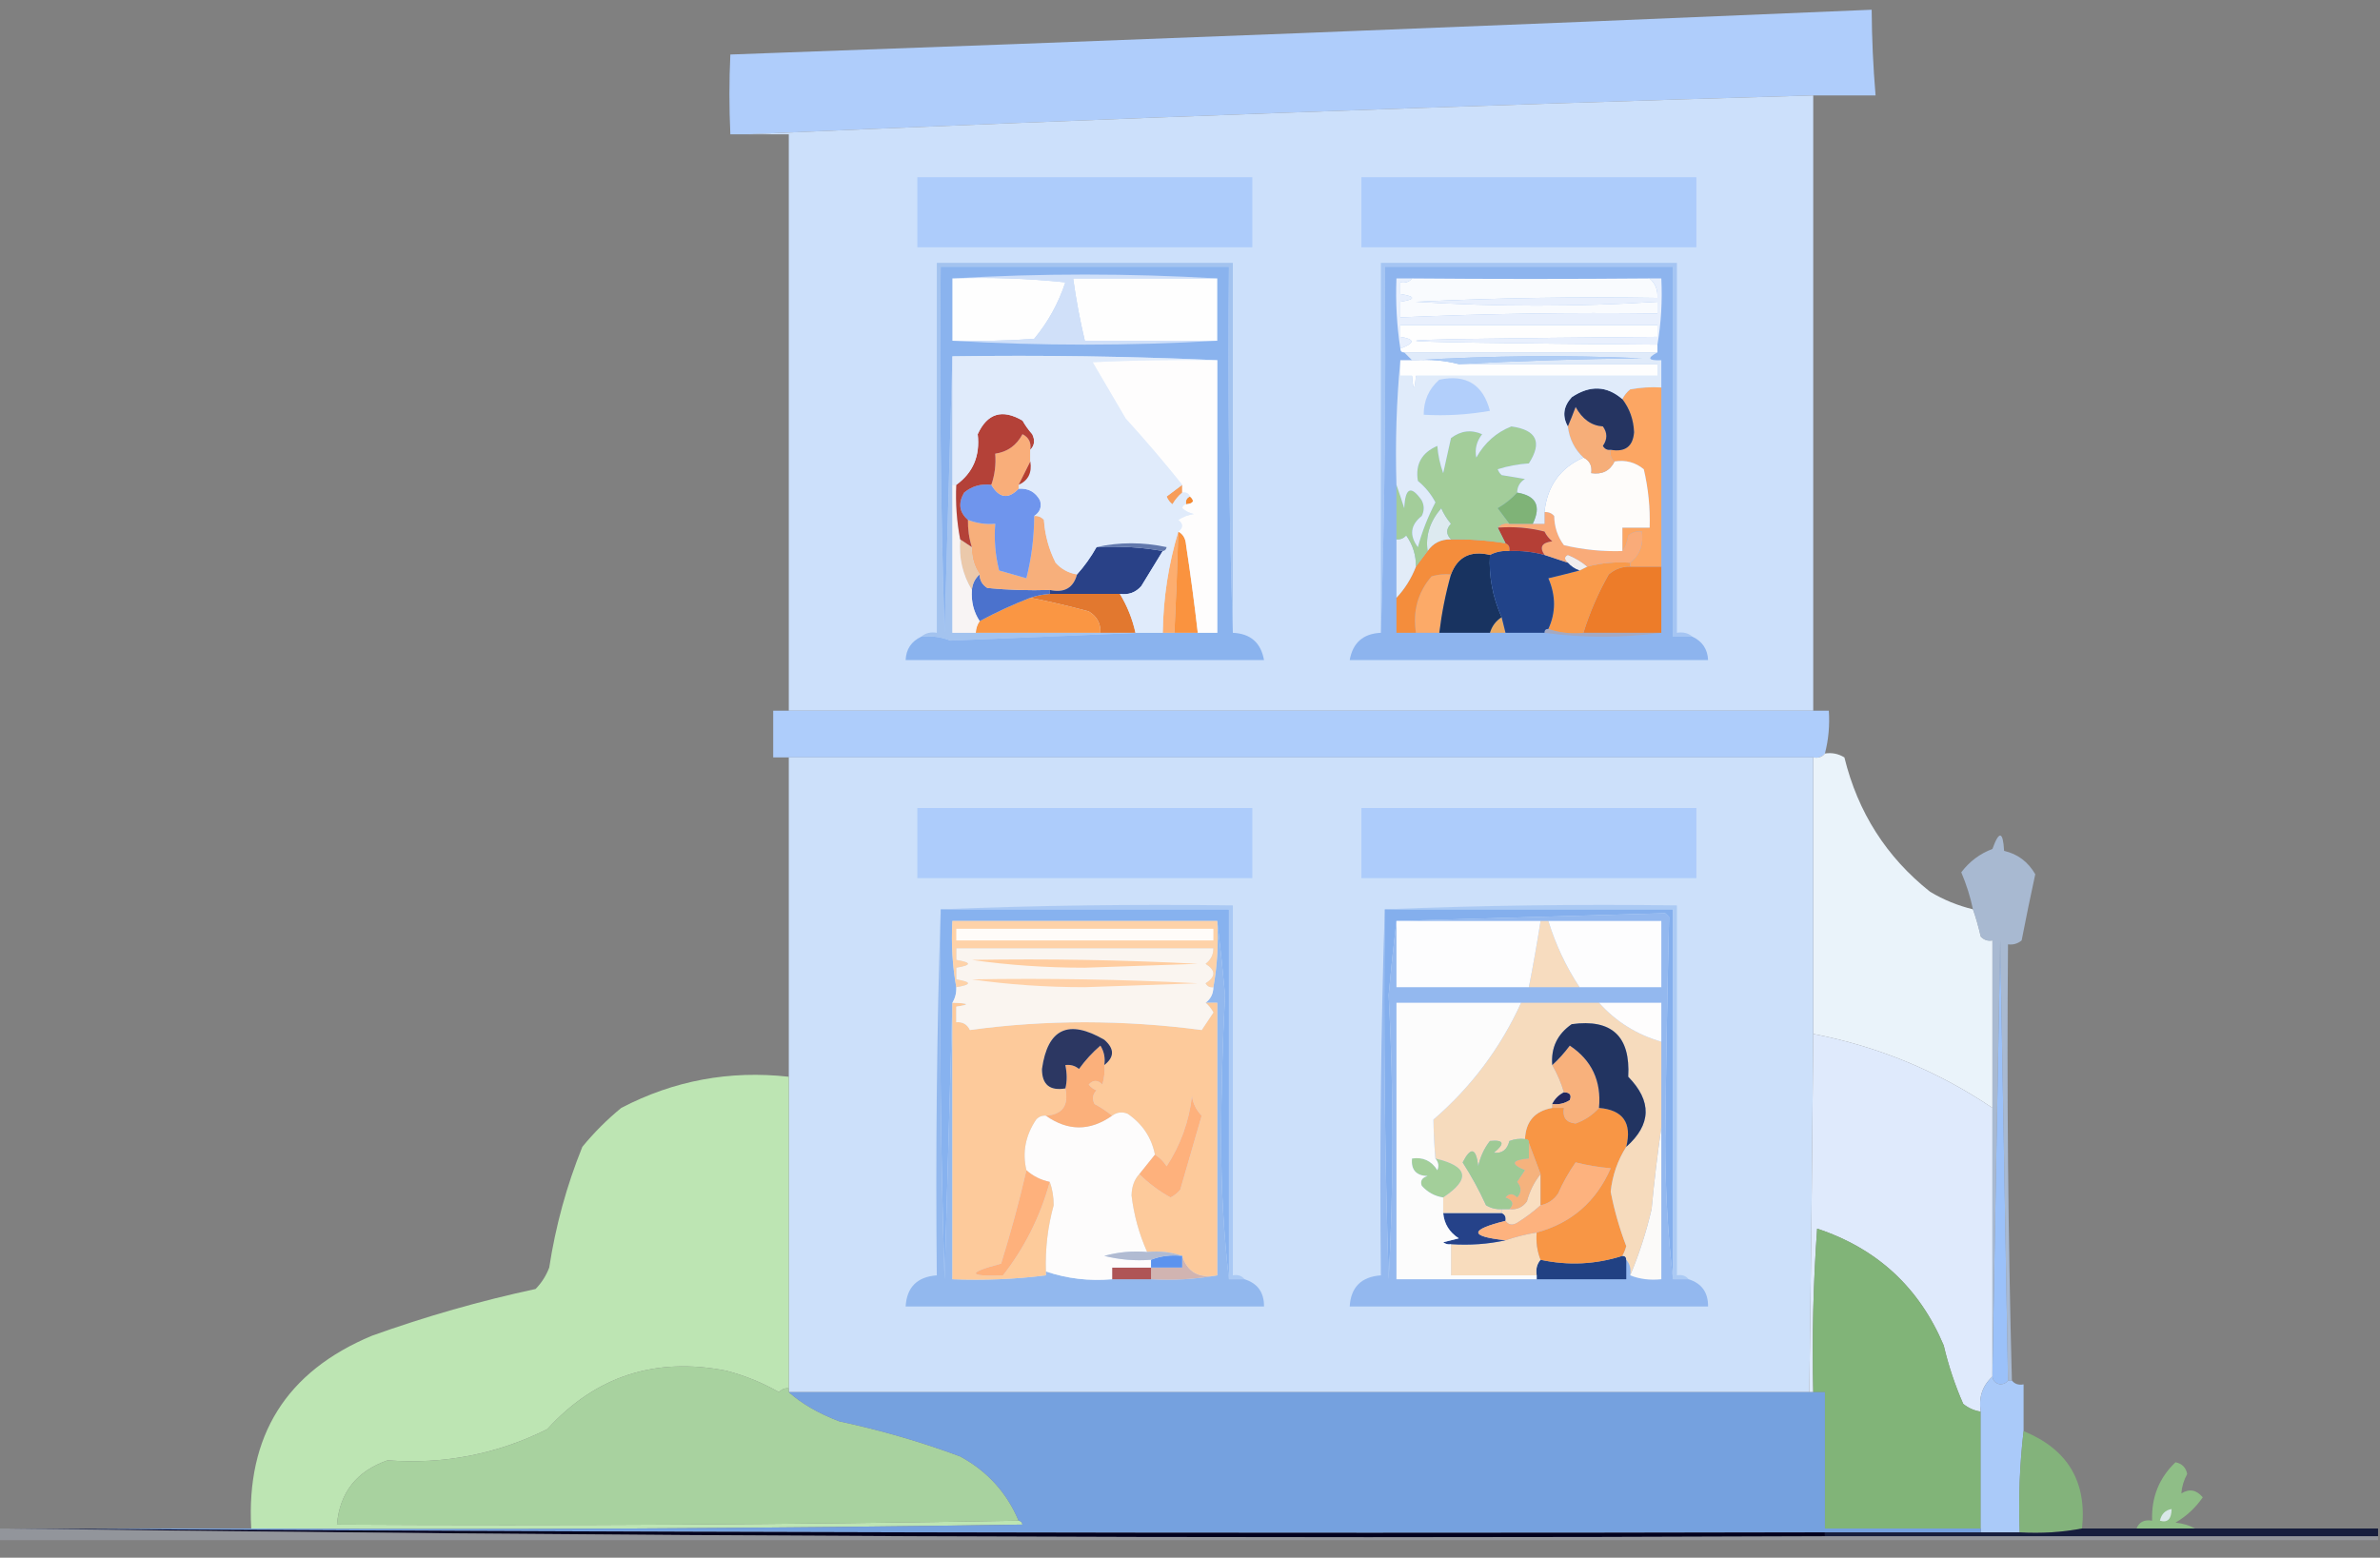 <?xml version="1.0" encoding="UTF-8"?>
<!DOCTYPE svg PUBLIC "-//W3C//DTD SVG 1.1//EN" "http://www.w3.org/Graphics/SVG/1.1/DTD/svg11.dtd">
<svg xmlns="http://www.w3.org/2000/svg" version="1.1" width="611px" height="400px" style="shape-rendering:geometricPrecision; text-rendering:geometricPrecision; image-rendering:optimizeQuality; fill-rule:evenodd; clip-rule:evenodd" xmlns:xlink="http://www.w3.org/1999/xlink">
<rect width="100%" height="100%" fill="#808080" stroke="none"/>
<g><path style="opacity:1" fill="#afcdfb" d="M 465.5,24.5 C 373.984,27.176 282.651,30.509 191.5,34.5C 190.167,34.5 188.833,34.5 187.5,34.5C 187.177,27.57 187.177,20.736 187.5,14C 285.186,10.499 382.853,6.666 480.5,2.5C 480.549,9.849 480.882,17.183 481.5,24.5C 476.167,24.5 470.833,24.5 465.5,24.5 Z"/></g>
<g><path style="opacity:1" fill="#cce0fb" d="M 465.5,24.5 C 465.5,77.167 465.5,129.833 465.5,182.5C 377.833,182.5 290.167,182.5 202.5,182.5C 202.5,133.167 202.5,83.833 202.5,34.5C 198.833,34.5 195.167,34.5 191.5,34.5C 282.651,30.509 373.984,27.176 465.5,24.5 Z"/></g>
<g><path style="opacity:1" fill="#adccfb" d="M 235.5,45.5 C 264.167,45.5 292.833,45.5 321.5,45.5C 321.5,51.5 321.5,57.5 321.5,63.5C 292.833,63.5 264.167,63.5 235.5,63.5C 235.5,57.5 235.5,51.5 235.5,45.5 Z"/></g>
<g><path style="opacity:1" fill="#adccfb" d="M 349.5,45.5 C 378.167,45.5 406.833,45.5 435.5,45.5C 435.5,51.5 435.5,57.5 435.5,63.5C 406.833,63.5 378.167,63.5 349.5,63.5C 349.5,57.5 349.5,51.5 349.5,45.5 Z"/></g>
<g><path style="opacity:1" fill="#a3c3ef" d="M 316.5,162.5 C 315.502,131.338 315.168,100.004 315.5,68.5C 290.833,68.5 266.167,68.5 241.5,68.5C 241.167,99.84 241.5,131.174 242.5,162.5C 243.167,138.67 243.833,115.003 244.5,91.5C 244.5,102.5 244.5,113.5 244.5,124.5C 244.5,137.167 244.5,149.833 244.5,162.5C 246.5,162.5 248.5,162.5 250.5,162.5C 261.167,162.5 271.833,162.5 282.5,162.5C 285.5,162.5 288.5,162.5 291.5,162.5C 291.833,162.5 292.167,162.5 292.5,162.5C 276.431,163.174 260.265,163.84 244,164.5C 241.619,163.565 239.119,163.232 236.5,163.5C 237.568,162.566 238.901,162.232 240.5,162.5C 240.5,130.833 240.5,99.167 240.5,67.5C 265.833,67.5 291.167,67.5 316.5,67.5C 316.5,99.167 316.5,130.833 316.5,162.5 Z"/></g>
<g><path style="opacity:1" fill="#a5c5f3" d="M 434.5,163.5 C 432.833,163.5 431.167,163.5 429.5,163.5C 429.5,131.833 429.5,100.167 429.5,68.5C 404.833,68.5 380.167,68.5 355.5,68.5C 355.832,100.004 355.498,131.338 354.5,162.5C 354.5,130.833 354.5,99.167 354.5,67.5C 379.833,67.5 405.167,67.5 430.5,67.5C 430.5,99.167 430.5,130.833 430.5,162.5C 432.099,162.232 433.432,162.566 434.5,163.5 Z"/></g>
<g><path style="opacity:1" fill="#8db4ee" d="M 434.5,163.5 C 437.044,164.708 438.378,166.708 438.5,169.5C 407.833,169.5 377.167,169.5 346.5,169.5C 347.298,165.036 349.964,162.703 354.5,162.5C 355.498,131.338 355.832,100.004 355.5,68.5C 380.167,68.5 404.833,68.5 429.5,68.5C 429.5,100.167 429.5,131.833 429.5,163.5C 431.167,163.5 432.833,163.5 434.5,163.5 Z"/></g>
<g><path style="opacity:1" fill="#a4a9c2" d="M 397.5,161.5 C 400.287,162.477 403.287,162.81 406.5,162.5C 413.167,162.5 419.833,162.5 426.5,162.5C 416.5,163.833 406.5,163.833 396.5,162.5C 396.5,161.833 396.833,161.5 397.5,161.5 Z"/></g>
<g><path style="opacity:1" fill="#ebaa62" d="M 385.5,158.5 C 385.833,159.833 386.167,161.167 386.5,162.5C 385.167,162.5 383.833,162.5 382.5,162.5C 383.026,160.77 384.026,159.436 385.5,158.5 Z"/></g>
<g><path style="opacity:1" fill="#fcaa68" d="M 372.5,147.5 C 371.117,152.415 370.117,157.415 369.5,162.5C 367.5,162.5 365.5,162.5 363.5,162.5C 362.638,156.961 363.972,152.128 367.5,148C 369.134,147.506 370.801,147.34 372.5,147.5 Z"/></g>
<g><path style="opacity:1" fill="#ed7c29" d="M 418.5,145.5 C 421.167,145.5 423.833,145.5 426.5,145.5C 426.5,151.167 426.5,156.833 426.5,162.5C 419.833,162.5 413.167,162.5 406.5,162.5C 408.101,157.293 410.268,152.293 413,147.5C 414.584,146.139 416.418,145.472 418.5,145.5 Z"/></g>
<g><path style="opacity:1" fill="#f99a4a" d="M 418.5,144.5 C 418.5,144.833 418.5,145.167 418.5,145.5C 416.418,145.472 414.584,146.139 413,147.5C 410.268,152.293 408.101,157.293 406.5,162.5C 403.287,162.81 400.287,162.477 397.5,161.5C 399.435,157.311 399.435,152.977 397.5,148.5C 400.306,147.832 402.972,147.166 405.5,146.5C 406.167,146.167 406.833,145.833 407.5,145.5C 411.064,144.577 414.731,144.244 418.5,144.5 Z"/></g>
<g><path style="opacity:1" fill="#183360" d="M 382.5,142.5 C 382.189,147.952 383.189,153.286 385.5,158.5C 384.026,159.436 383.026,160.77 382.5,162.5C 378.167,162.5 373.833,162.5 369.5,162.5C 370.117,157.415 371.117,152.415 372.5,147.5C 374.197,142.976 377.531,141.309 382.5,142.5 Z"/></g>
<g><path style="opacity:1" fill="#f0edee" d="M 407.5,145.5 C 406.833,145.833 406.167,146.167 405.5,146.5C 404.29,146.068 403.29,145.401 402.5,144.5C 401.537,143.637 401.537,142.97 402.5,142.5C 404.396,143.275 406.063,144.275 407.5,145.5 Z"/></g>
<g><path style="opacity:1" fill="#214389" d="M 387.5,141.5 C 390.57,141.368 393.57,141.701 396.5,142.5C 398.5,143.167 400.5,143.833 402.5,144.5C 403.29,145.401 404.29,146.068 405.5,146.5C 402.972,147.166 400.306,147.832 397.5,148.5C 399.435,152.977 399.435,157.311 397.5,161.5C 396.833,161.5 396.5,161.833 396.5,162.5C 393.167,162.5 389.833,162.5 386.5,162.5C 386.167,161.167 385.833,159.833 385.5,158.5C 383.189,153.286 382.189,147.952 382.5,142.5C 384.042,141.699 385.708,141.366 387.5,141.5 Z"/></g>
<g><path style="opacity:1" fill="#f9ab79" d="M 396.5,131.5 C 397.496,131.414 398.329,131.748 399,132.5C 399.045,135.334 399.879,137.834 401.5,140C 406.434,141.16 411.434,141.66 416.5,141.5C 417.29,140.391 417.79,139.058 418,137.5C 419.011,136.663 420.178,136.33 421.5,136.5C 421.977,139.917 420.977,142.584 418.5,144.5C 414.731,144.244 411.064,144.577 407.5,145.5C 406.063,144.275 404.396,143.275 402.5,142.5C 401.537,142.97 401.537,143.637 402.5,144.5C 400.5,143.833 398.5,143.167 396.5,142.5C 395.143,140.501 395.81,139.335 398.5,139C 397.643,138.311 396.977,137.478 396.5,136.5C 392.555,135.509 388.555,135.176 384.5,135.5C 385.209,134.596 386.209,134.263 387.5,134.5C 389.5,134.5 391.5,134.5 393.5,134.5C 394.5,134.5 395.5,134.5 396.5,134.5C 396.5,133.5 396.5,132.5 396.5,131.5 Z"/></g>
<g><path style="opacity:1" fill="#f48d3c" d="M 372.5,138.5 C 377.203,138.437 381.87,138.771 386.5,139.5C 387.338,139.842 387.672,140.508 387.5,141.5C 385.708,141.366 384.042,141.699 382.5,142.5C 377.531,141.309 374.197,142.976 372.5,147.5C 370.801,147.34 369.134,147.506 367.5,148C 363.972,152.128 362.638,156.961 363.5,162.5C 361.833,162.5 360.167,162.5 358.5,162.5C 358.5,159.5 358.5,156.5 358.5,153.5C 360.653,151.206 362.32,148.54 363.5,145.5C 364.488,144.205 365.488,142.872 366.5,141.5C 367.911,139.461 369.911,138.461 372.5,138.5 Z"/></g>
<g><path style="opacity:1" fill="#e2ecf8" d="M 363.5,145.5 C 362.32,148.54 360.653,151.206 358.5,153.5C 358.5,148.5 358.5,143.5 358.5,138.5C 359.496,138.586 360.329,138.252 361,137.5C 362.707,139.909 363.54,142.575 363.5,145.5 Z"/></g>
<g><path style="opacity:1" fill="#fca663" d="M 426.5,99.5 C 426.5,114.833 426.5,130.167 426.5,145.5C 423.833,145.5 421.167,145.5 418.5,145.5C 418.5,145.167 418.5,144.833 418.5,144.5C 420.977,142.584 421.977,139.917 421.5,136.5C 420.178,136.33 419.011,136.663 418,137.5C 417.79,139.058 417.29,140.391 416.5,141.5C 416.5,139.5 416.5,137.5 416.5,135.5C 418.833,135.5 421.167,135.5 423.5,135.5C 423.66,130.434 423.16,125.434 422,120.5C 419.865,118.722 417.365,118.055 414.5,118.5C 413.596,117.791 413.263,116.791 413.5,115.5C 417.211,116.154 419.211,114.654 419.5,111C 419.378,107.796 418.378,104.963 416.5,102.5C 416.953,101.542 417.619,100.708 418.5,100C 421.146,99.503 423.813,99.336 426.5,99.5 Z"/></g>
<g><path style="opacity:1" fill="#b53f36" d="M 384.5,135.5 C 388.555,135.176 392.555,135.509 396.5,136.5C 396.977,137.478 397.643,138.311 398.5,139C 395.81,139.335 395.143,140.501 396.5,142.5C 393.57,141.701 390.57,141.368 387.5,141.5C 387.672,140.508 387.338,139.842 386.5,139.5C 385.833,138.167 385.167,136.833 384.5,135.5 Z"/></g>
<g><path style="opacity:1" fill="#ddeaf0" d="M 372.5,138.5 C 369.911,138.461 367.911,139.461 366.5,141.5C 365.916,137.561 367.082,133.894 370,130.5C 370.635,131.966 371.469,133.3 372.5,134.5C 371.193,135.865 371.193,137.198 372.5,138.5 Z"/></g>
<g><path style="opacity:1" fill="#fefcfa" d="M 406.5,117.5 C 408.104,118.287 408.771,119.62 408.5,121.5C 411.32,121.913 413.32,120.913 414.5,118.5C 417.365,118.055 419.865,118.722 422,120.5C 423.16,125.434 423.66,130.434 423.5,135.5C 421.167,135.5 418.833,135.5 416.5,135.5C 416.5,137.5 416.5,139.5 416.5,141.5C 411.434,141.66 406.434,141.16 401.5,140C 399.879,137.834 399.045,135.334 399,132.5C 398.329,131.748 397.496,131.414 396.5,131.5C 397.185,124.833 400.518,120.166 406.5,117.5 Z"/></g>
<g><path style="opacity:1" fill="#a3cd9a" d="M 389.5,126.5 C 388.086,128.054 386.419,129.388 384.5,130.5C 385.524,131.852 386.524,133.185 387.5,134.5C 386.209,134.263 385.209,134.596 384.5,135.5C 385.167,136.833 385.833,138.167 386.5,139.5C 381.87,138.771 377.203,138.437 372.5,138.5C 371.193,137.198 371.193,135.865 372.5,134.5C 371.469,133.3 370.635,131.966 370,130.5C 367.082,133.894 365.916,137.561 366.5,141.5C 365.488,142.872 364.488,144.205 363.5,145.5C 363.54,142.575 362.707,139.909 361,137.5C 360.329,138.252 359.496,138.586 358.5,138.5C 358.5,133.833 358.5,129.167 358.5,124.5C 359.165,126.369 359.831,128.369 360.5,130.5C 360.74,125.201 362.24,124.535 365,128.5C 365.667,129.833 365.667,131.167 365,132.5C 362.093,134.808 361.759,137.475 364,140.5C 365.078,136.509 366.578,132.676 368.5,129C 367.392,126.888 365.892,125.054 364,123.5C 363.299,119.24 364.965,116.24 369,114.5C 369.186,116.9 369.686,119.234 370.5,121.5C 371.167,118.5 371.833,115.5 372.5,112.5C 375.023,110.592 377.69,110.259 380.5,111.5C 379.071,113.331 378.571,115.331 379,117.5C 381.122,113.703 384.122,111.037 388,109.5C 394.503,110.395 396.003,113.562 392.5,119C 389.774,119.182 387.107,119.682 384.5,120.5C 384.709,121.086 385.043,121.586 385.5,122C 387.5,122.333 389.5,122.667 391.5,123C 390.177,123.816 389.511,124.983 389.5,126.5 Z"/></g>
<g><path style="opacity:1" fill="#f6ae79" d="M 413.5,115.5 C 413.263,116.791 413.596,117.791 414.5,118.5C 413.32,120.913 411.32,121.913 408.5,121.5C 408.771,119.62 408.104,118.287 406.5,117.5C 404.229,115.388 402.896,112.721 402.5,109.5C 403.163,107.958 403.83,106.291 404.5,104.5C 406.233,107.649 408.566,109.315 411.5,109.5C 412.681,111.135 412.681,112.802 411.5,114.5C 411.957,115.298 412.624,115.631 413.5,115.5 Z"/></g>
<g><path style="opacity:1" fill="#253461" d="M 416.5,102.5 C 418.378,104.963 419.378,107.796 419.5,111C 419.211,114.654 417.211,116.154 413.5,115.5C 412.624,115.631 411.957,115.298 411.5,114.5C 412.681,112.802 412.681,111.135 411.5,109.5C 408.566,109.315 406.233,107.649 404.5,104.5C 403.83,106.291 403.163,107.958 402.5,109.5C 401.021,106.857 401.354,104.357 403.5,102C 408.169,98.868 412.502,99.035 416.5,102.5 Z"/></g>
<g><path style="opacity:1" fill="#e0ebfa" d="M 360.5,90.5 C 382.167,90.5 403.833,90.5 425.5,90.5C 422.742,91.966 423.075,92.633 426.5,92.5C 426.5,94.833 426.5,97.167 426.5,99.5C 423.813,99.336 421.146,99.503 418.5,100C 417.619,100.708 416.953,101.542 416.5,102.5C 412.502,99.035 408.169,98.868 403.5,102C 401.354,104.357 401.021,106.857 402.5,109.5C 402.896,112.721 404.229,115.388 406.5,117.5C 400.518,120.166 397.185,124.833 396.5,131.5C 396.5,132.5 396.5,133.5 396.5,134.5C 395.5,134.5 394.5,134.5 393.5,134.5C 395.71,129.969 394.377,127.302 389.5,126.5C 389.511,124.983 390.177,123.816 391.5,123C 389.5,122.667 387.5,122.333 385.5,122C 385.043,121.586 384.709,121.086 384.5,120.5C 387.107,119.682 389.774,119.182 392.5,119C 396.003,113.562 394.503,110.395 388,109.5C 384.122,111.037 381.122,113.703 379,117.5C 378.571,115.331 379.071,113.331 380.5,111.5C 377.69,110.259 375.023,110.592 372.5,112.5C 371.833,115.5 371.167,118.5 370.5,121.5C 369.686,119.234 369.186,116.9 369,114.5C 364.965,116.24 363.299,119.24 364,123.5C 365.892,125.054 367.392,126.888 368.5,129C 366.578,132.676 365.078,136.509 364,140.5C 361.759,137.475 362.093,134.808 365,132.5C 365.667,131.167 365.667,129.833 365,128.5C 362.24,124.535 360.74,125.201 360.5,130.5C 359.831,128.369 359.165,126.369 358.5,124.5C 358.172,113.654 358.506,102.987 359.5,92.5C 359.5,93.833 359.5,95.167 359.5,96.5C 360.5,96.5 361.5,96.5 362.5,96.5C 362.833,100.5 363.167,100.5 363.5,96.5C 384.167,96.5 404.833,96.5 425.5,96.5C 425.5,95.5 425.5,94.5 425.5,93.5C 408.5,93.5 391.5,93.5 374.5,93.5C 389.995,92.669 405.661,92.169 421.5,92C 401.996,91.171 382.662,91.338 363.5,92.5C 363.167,92.5 362.833,92.5 362.5,92.5C 361.833,91.833 361.167,91.167 360.5,90.5 Z"/></g>
<g><path style="opacity:1" fill="#7fb377" d="M 389.5,126.5 C 394.377,127.302 395.71,129.969 393.5,134.5C 391.5,134.5 389.5,134.5 387.5,134.5C 386.524,133.185 385.524,131.852 384.5,130.5C 386.419,129.388 388.086,128.054 389.5,126.5 Z"/></g>
<g><path style="opacity:1" fill="#b2cffb" d="M 369.5,97.5 C 376.386,96.058 380.72,98.724 382.5,105.5C 376.872,106.495 371.206,106.829 365.5,106.5C 365.482,102.871 366.816,99.871 369.5,97.5 Z"/></g>
<g><path style="opacity:1" fill="#fefefe" d="M 359.5,92.5 C 360.5,92.5 361.5,92.5 362.5,92.5C 362.833,92.5 363.167,92.5 363.5,92.5C 367.269,92.244 370.936,92.577 374.5,93.5C 391.5,93.5 408.5,93.5 425.5,93.5C 425.5,94.5 425.5,95.5 425.5,96.5C 404.833,96.5 384.167,96.5 363.5,96.5C 363.167,100.5 362.833,100.5 362.5,96.5C 361.5,96.5 360.5,96.5 359.5,96.5C 359.5,95.167 359.5,93.833 359.5,92.5 Z"/></g>
<g><path style="opacity:1" fill="#afcdf5" d="M 363.5,92.5 C 382.662,91.338 401.996,91.171 421.5,92C 405.661,92.169 389.995,92.669 374.5,93.5C 370.936,92.577 367.269,92.244 363.5,92.5 Z"/></g>
<g><path style="opacity:1" fill="#e9f0fd" d="M 362.5,71.5 C 361.791,72.404 360.791,72.737 359.5,72.5C 359.5,73.5 359.5,74.5 359.5,75.5C 363.5,76.167 363.5,76.833 359.5,77.5C 359.5,78.833 359.5,80.167 359.5,81.5C 381.474,80.543 403.474,80.21 425.5,80.5C 425.5,79.5 425.5,78.5 425.5,77.5C 404.856,78.799 384.189,78.799 363.5,77.5C 384.156,76.5 404.823,76.167 425.5,76.5C 425.635,74.446 424.968,72.779 423.5,71.5C 424.5,71.5 425.5,71.5 426.5,71.5C 426.786,77.259 426.452,82.925 425.5,88.5C 342.833,87.833 342.833,87.167 425.5,86.5C 425.5,85.5 425.5,84.5 425.5,83.5C 403.5,83.5 381.5,83.5 359.5,83.5C 359.5,84.5 359.5,85.5 359.5,86.5C 363.297,87.089 363.297,88.089 359.5,89.5C 358.587,83.559 358.254,77.559 358.5,71.5C 359.833,71.5 361.167,71.5 362.5,71.5 Z"/></g>
<g><path style="opacity:1" fill="#fefefe" d="M 425.5,88.5 C 425.5,89.167 425.5,89.833 425.5,90.5C 403.833,90.5 382.167,90.5 360.5,90.5C 359.833,90.5 359.5,90.167 359.5,89.5C 363.297,88.089 363.297,87.089 359.5,86.5C 359.5,85.5 359.5,84.5 359.5,83.5C 381.5,83.5 403.5,83.5 425.5,83.5C 425.5,84.5 425.5,85.5 425.5,86.5C 342.833,87.167 342.833,87.833 425.5,88.5 Z"/></g>
<g><path style="opacity:1" fill="#f9fbfe" d="M 362.5,71.5 C 382.687,71.669 403.02,71.669 423.5,71.5C 424.968,72.779 425.635,74.446 425.5,76.5C 404.823,76.167 384.156,76.5 363.5,77.5C 384.189,78.799 404.856,78.799 425.5,77.5C 425.5,78.5 425.5,79.5 425.5,80.5C 403.474,80.21 381.474,80.543 359.5,81.5C 359.5,80.167 359.5,78.833 359.5,77.5C 363.5,76.833 363.5,76.167 359.5,75.5C 359.5,74.5 359.5,73.5 359.5,72.5C 360.791,72.737 361.791,72.404 362.5,71.5 Z"/></g>
<g><path style="opacity:1" fill="#8ab3ee" d="M 316.5,162.5 C 321.036,162.703 323.702,165.036 324.5,169.5C 293.833,169.5 263.167,169.5 232.5,169.5C 232.622,166.708 233.956,164.708 236.5,163.5C 239.119,163.232 241.619,163.565 244,164.5C 260.265,163.84 276.431,163.174 292.5,162.5C 294.5,162.5 296.5,162.5 298.5,162.5C 299.5,162.5 300.5,162.5 301.5,162.5C 303.5,162.5 305.5,162.5 307.5,162.5C 309.167,162.5 310.833,162.5 312.5,162.5C 312.5,139.167 312.5,115.833 312.5,92.5C 290.006,91.502 267.339,91.169 244.5,91.5C 243.833,115.003 243.167,138.67 242.5,162.5C 241.5,131.174 241.167,99.84 241.5,68.5C 266.167,68.5 290.833,68.5 315.5,68.5C 315.168,100.004 315.502,131.338 316.5,162.5 Z"/></g>
<g><path style="opacity:1" fill="#fdad6e" d="M 302.5,136.5 C 302.262,145.171 301.928,153.838 301.5,162.5C 300.5,162.5 299.5,162.5 298.5,162.5C 298.64,153.51 299.973,144.843 302.5,136.5 Z"/></g>
<g><path style="opacity:1" fill="#e2782f" d="M 269.5,152.5 C 275.5,152.5 281.5,152.5 287.5,152.5C 289.391,155.614 290.724,158.948 291.5,162.5C 288.5,162.5 285.5,162.5 282.5,162.5C 282.607,160.097 281.607,158.264 279.5,157C 274.414,155.62 269.414,154.454 264.5,153.5C 266.117,152.962 267.784,152.629 269.5,152.5 Z"/></g>
<g><path style="opacity:1" fill="#fa9643" d="M 264.5,153.5 C 269.414,154.454 274.414,155.62 279.5,157C 281.607,158.264 282.607,160.097 282.5,162.5C 271.833,162.5 261.167,162.5 250.5,162.5C 250.557,161.391 250.89,160.391 251.5,159.5C 255.72,157.223 260.053,155.223 264.5,153.5 Z"/></g>
<g><path style="opacity:1" fill="#4b72cd" d="M 251.5,147.5 C 251.511,149.017 252.177,150.184 253.5,151C 258.823,151.499 264.156,151.666 269.5,151.5C 269.5,151.833 269.5,152.167 269.5,152.5C 267.784,152.629 266.117,152.962 264.5,153.5C 260.053,155.223 255.72,157.223 251.5,159.5C 249.96,157.162 249.294,154.495 249.5,151.5C 249.66,149.847 250.326,148.514 251.5,147.5 Z"/></g>
<g><path style="opacity:1" fill="#f7af7b" d="M 265.5,132.5 C 266.496,132.414 267.329,132.748 268,133.5C 268.257,137.377 269.257,141.043 271,144.5C 272.488,146.16 274.321,147.16 276.5,147.5C 275.555,150.987 273.222,152.32 269.5,151.5C 264.156,151.666 258.823,151.499 253.5,151C 252.177,150.184 251.511,149.017 251.5,147.5C 250.061,145.412 249.394,143.079 249.5,140.5C 248.781,138.236 248.448,135.903 248.5,133.5C 250.717,134.369 253.05,134.702 255.5,134.5C 255.176,138.555 255.509,142.555 256.5,146.5C 258.833,147.167 261.167,147.833 263.5,148.5C 264.823,143.248 265.49,137.915 265.5,132.5 Z"/></g>
<g><path style="opacity:1" fill="#fa933f" d="M 302.5,136.5 C 303.725,137.152 304.392,138.319 304.5,140C 305.642,147.49 306.642,154.99 307.5,162.5C 305.5,162.5 303.5,162.5 301.5,162.5C 301.928,153.838 302.262,145.171 302.5,136.5 Z"/></g>
<g><path style="opacity:1" fill="#294187" d="M 281.5,140.5 C 287.358,140.178 293.025,140.511 298.5,141.5C 296.678,144.472 294.844,147.472 293,150.5C 291.556,152.155 289.722,152.822 287.5,152.5C 281.5,152.5 275.5,152.5 269.5,152.5C 269.5,152.167 269.5,151.833 269.5,151.5C 273.222,152.32 275.555,150.987 276.5,147.5C 278.4,145.381 280.066,143.047 281.5,140.5 Z"/></g>
<g><path style="opacity:1" fill="#ebc9ab" d="M 246.5,138.5 C 247.5,139.167 248.5,139.833 249.5,140.5C 249.394,143.079 250.061,145.412 251.5,147.5C 250.326,148.514 249.66,149.847 249.5,151.5C 247.124,147.607 246.124,143.273 246.5,138.5 Z"/></g>
<g><path style="opacity:1" fill="#f8f4f4" d="M 244.5,124.5 C 244.833,124.5 245.167,124.5 245.5,124.5C 245.283,129.23 245.617,133.897 246.5,138.5C 246.124,143.273 247.124,147.607 249.5,151.5C 249.294,154.495 249.96,157.162 251.5,159.5C 250.89,160.391 250.557,161.391 250.5,162.5C 248.5,162.5 246.5,162.5 244.5,162.5C 244.5,149.833 244.5,137.167 244.5,124.5 Z"/></g>
<g><path style="opacity:1" fill="#f7892f" d="M 305.5,127.5 C 306.757,128.623 306.424,129.289 304.5,129.5C 304.328,128.508 304.662,127.842 305.5,127.5 Z"/></g>
<g><path style="opacity:1" fill="#f79d5a" d="M 303.5,124.5 C 303.5,125.167 303.5,125.833 303.5,126.5C 302.531,127.309 301.698,128.309 301,129.5C 300.308,128.975 299.808,128.308 299.5,127.5C 300.852,126.476 302.185,125.476 303.5,124.5 Z"/></g>
<g><path style="opacity:1" fill="#6f95ed" d="M 254.5,124.5 C 256.519,127.929 258.852,128.262 261.5,125.5C 263.981,125.323 265.814,126.323 267,128.5C 267.484,130.193 266.984,131.527 265.5,132.5C 265.49,137.915 264.823,143.248 263.5,148.5C 261.167,147.833 258.833,147.167 256.5,146.5C 255.509,142.555 255.176,138.555 255.5,134.5C 253.05,134.702 250.717,134.369 248.5,133.5C 246.255,131.583 245.922,129.25 247.5,126.5C 249.51,124.829 251.843,124.162 254.5,124.5 Z"/></g>
<g><path style="opacity:1" fill="#f9ae7a" d="M 264.5,115.5 C 264.5,116.5 264.5,117.5 264.5,118.5C 263.508,120.456 262.508,122.456 261.5,124.5C 261.5,124.833 261.5,125.167 261.5,125.5C 258.852,128.262 256.519,127.929 254.5,124.5C 255.388,121.946 255.721,119.279 255.5,116.5C 258.624,116.057 260.957,114.39 262.5,111.5C 264.111,112.32 264.778,113.654 264.5,115.5 Z"/></g>
<g><path style="opacity:1" fill="#b44138" d="M 264.5,115.5 C 264.778,113.654 264.111,112.32 262.5,111.5C 260.957,114.39 258.624,116.057 255.5,116.5C 255.721,119.279 255.388,121.946 254.5,124.5C 251.843,124.162 249.51,124.829 247.5,126.5C 245.922,129.25 246.255,131.583 248.5,133.5C 248.448,135.903 248.781,138.236 249.5,140.5C 248.5,139.833 247.5,139.167 246.5,138.5C 245.617,133.897 245.283,129.23 245.5,124.5C 249.803,121.394 251.637,117.061 251,111.5C 253.46,106.126 257.294,104.959 262.5,108C 263.211,109.255 264.044,110.421 265,111.5C 265.765,113.066 265.598,114.399 264.5,115.5 Z"/></g>
<g><path style="opacity:1" fill="#e0ebfb" d="M 244.5,91.5 C 267.339,91.169 290.006,91.502 312.5,92.5C 301.828,92.334 291.161,92.5 280.5,93C 283.333,97.833 286.167,102.667 289,107.5C 294.066,113.059 298.9,118.725 303.5,124.5C 302.185,125.476 300.852,126.476 299.5,127.5C 299.808,128.308 300.308,128.975 301,129.5C 301.698,128.309 302.531,127.309 303.5,126.5C 304.492,126.328 305.158,126.662 305.5,127.5C 304.662,127.842 304.328,128.508 304.5,129.5C 303.957,129.56 303.624,129.893 303.5,130.5C 304.376,131.251 305.376,131.751 306.5,132C 305.062,132.219 303.729,132.719 302.5,133.5C 303.791,134.527 303.791,135.527 302.5,136.5C 299.973,144.843 298.64,153.51 298.5,162.5C 296.5,162.5 294.5,162.5 292.5,162.5C 292.167,162.5 291.833,162.5 291.5,162.5C 290.724,158.948 289.391,155.614 287.5,152.5C 289.722,152.822 291.556,152.155 293,150.5C 294.844,147.472 296.678,144.472 298.5,141.5C 299.043,141.44 299.376,141.107 299.5,140.5C 293.346,139.183 287.346,139.183 281.5,140.5C 280.066,143.047 278.4,145.381 276.5,147.5C 274.321,147.16 272.488,146.16 271,144.5C 269.257,141.043 268.257,137.377 268,133.5C 267.329,132.748 266.496,132.414 265.5,132.5C 266.984,131.527 267.484,130.193 267,128.5C 265.814,126.323 263.981,125.323 261.5,125.5C 261.5,125.167 261.5,124.833 261.5,124.5C 263.969,123.393 264.969,121.393 264.5,118.5C 264.5,117.5 264.5,116.5 264.5,115.5C 265.598,114.399 265.765,113.066 265,111.5C 264.044,110.421 263.211,109.255 262.5,108C 257.294,104.959 253.46,106.126 251,111.5C 251.637,117.061 249.803,121.394 245.5,124.5C 245.167,124.5 244.833,124.5 244.5,124.5C 244.5,113.5 244.5,102.5 244.5,91.5 Z"/></g>
<g><path style="opacity:1" fill="#6278ac" d="M 281.5,140.5 C 287.346,139.183 293.346,139.183 299.5,140.5C 299.376,141.107 299.043,141.44 298.5,141.5C 293.025,140.511 287.358,140.178 281.5,140.5 Z"/></g>
<g><path style="opacity:1" fill="#b73f2f" d="M 264.5,118.5 C 264.969,121.393 263.969,123.393 261.5,124.5C 262.508,122.456 263.508,120.456 264.5,118.5 Z"/></g>
<g><path style="opacity:1" fill="#fefdfd" d="M 312.5,92.5 C 312.5,115.833 312.5,139.167 312.5,162.5C 310.833,162.5 309.167,162.5 307.5,162.5C 306.642,154.99 305.642,147.49 304.5,140C 304.392,138.319 303.725,137.152 302.5,136.5C 303.791,135.527 303.791,134.527 302.5,133.5C 303.729,132.719 305.062,132.219 306.5,132C 305.376,131.751 304.376,131.251 303.5,130.5C 303.624,129.893 303.957,129.56 304.5,129.5C 306.424,129.289 306.757,128.623 305.5,127.5C 305.158,126.662 304.492,126.328 303.5,126.5C 303.5,125.833 303.5,125.167 303.5,124.5C 298.9,118.725 294.066,113.059 289,107.5C 286.167,102.667 283.333,97.833 280.5,93C 291.161,92.5 301.828,92.334 312.5,92.5 Z"/></g>
<g><path style="opacity:1" fill="#d0e0f9" d="M 244.5,71.5 C 267.167,70.167 289.833,70.167 312.5,71.5C 300.167,71.5 287.833,71.5 275.5,71.5C 276.244,76.885 277.244,82.218 278.5,87.5C 289.833,87.5 301.167,87.5 312.5,87.5C 289.833,88.833 267.167,88.833 244.5,87.5C 251.508,87.666 258.508,87.5 265.5,87C 269.069,82.698 271.736,77.864 273.5,72.5C 263.856,71.502 254.19,71.168 244.5,71.5 Z"/></g>
<g><path style="opacity:1" fill="#fefefe" d="M 312.5,71.5 C 312.5,76.833 312.5,82.167 312.5,87.5C 301.167,87.5 289.833,87.5 278.5,87.5C 277.244,82.218 276.244,76.885 275.5,71.5C 287.833,71.5 300.167,71.5 312.5,71.5 Z"/></g>
<g><path style="opacity:1" fill="#fefefe" d="M 244.5,71.5 C 254.19,71.168 263.856,71.502 273.5,72.5C 271.736,77.864 269.069,82.698 265.5,87C 258.508,87.5 251.508,87.666 244.5,87.5C 244.5,82.167 244.5,76.833 244.5,71.5 Z"/></g>
<g><path style="opacity:1" fill="#aecdfb" d="M 202.5,182.5 C 290.167,182.5 377.833,182.5 465.5,182.5C 466.833,182.5 468.167,182.5 469.5,182.5C 469.756,186.269 469.423,189.936 468.5,193.5C 467.791,194.404 466.791,194.737 465.5,194.5C 377.833,194.5 290.167,194.5 202.5,194.5C 201.167,194.5 199.833,194.5 198.5,194.5C 198.5,190.5 198.5,186.5 198.5,182.5C 199.833,182.5 201.167,182.5 202.5,182.5 Z"/></g>
<g><path style="opacity:0.999" fill="#eaf3fa" d="M 468.5,193.5 C 470.288,193.215 471.955,193.548 473.5,194.5C 476.955,208.601 484.289,220.101 495.5,229C 498.961,231.066 502.627,232.566 506.5,233.5C 507.266,235.684 507.933,238.018 508.5,240.5C 509.325,241.386 510.325,241.719 511.5,241.5C 511.5,255.833 511.5,270.167 511.5,284.5C 497.482,275.048 482.148,268.714 465.5,265.5C 465.5,241.833 465.5,218.167 465.5,194.5C 466.791,194.737 467.791,194.404 468.5,193.5 Z"/></g>
<g><path style="opacity:1" fill="#cce0fa" d="M 202.5,194.5 C 290.167,194.5 377.833,194.5 465.5,194.5C 465.5,218.167 465.5,241.833 465.5,265.5C 465.248,296.168 464.915,326.834 464.5,357.5C 377.167,357.5 289.833,357.5 202.5,357.5C 202.5,357.167 202.5,356.833 202.5,356.5C 202.5,329.833 202.5,303.167 202.5,276.5C 202.5,249.167 202.5,221.833 202.5,194.5 Z"/></g>
<g><path style="opacity:1" fill="#adccfb" d="M 235.5,207.5 C 264.167,207.5 292.833,207.5 321.5,207.5C 321.5,213.5 321.5,219.5 321.5,225.5C 292.833,225.5 264.167,225.5 235.5,225.5C 235.5,219.5 235.5,213.5 235.5,207.5 Z"/></g>
<g><path style="opacity:1" fill="#adccfb" d="M 349.5,207.5 C 378.167,207.5 406.833,207.5 435.5,207.5C 435.5,213.5 435.5,219.5 435.5,225.5C 406.833,225.5 378.167,225.5 349.5,225.5C 349.5,219.5 349.5,213.5 349.5,207.5 Z"/></g>
<g><path style="opacity:1" fill="#87b2ef" d="M 241.5,233.5 C 266.167,233.5 290.833,233.5 315.5,233.5C 315.5,265.167 315.5,296.833 315.5,328.5C 314.168,317.019 313.501,305.186 313.5,293C 313.519,280.475 313.852,267.975 314.5,255.5C 313.909,249.015 313.243,242.681 312.5,236.5C 289.833,236.5 267.167,236.5 244.5,236.5C 244.178,242.358 244.511,248.025 245.5,253.5C 245.567,254.959 245.234,256.292 244.5,257.5C 243.833,281.003 243.167,304.67 242.5,328.5C 241.5,296.84 241.167,265.174 241.5,233.5 Z"/></g>
<g><path style="opacity:1" fill="#aac9f4" d="M 241.5,233.5 C 266.328,232.502 291.328,232.169 316.5,232.5C 316.5,264.167 316.5,295.833 316.5,327.5C 317.791,327.263 318.791,327.596 319.5,328.5C 318.167,328.5 316.833,328.5 315.5,328.5C 315.5,296.833 315.5,265.167 315.5,233.5C 290.833,233.5 266.167,233.5 241.5,233.5 Z"/></g>
<g><path style="opacity:1" fill="#84afed" d="M 355.5,233.5 C 380.167,233.5 404.833,233.5 429.5,233.5C 429.5,265.167 429.5,296.833 429.5,328.5C 428.168,317.019 427.501,305.186 427.5,293C 427.708,273.743 428.041,254.576 428.5,235.5C 428.167,235.167 427.833,234.833 427.5,234.5C 404.372,235.157 381.372,235.824 358.5,236.5C 357.757,242.681 357.091,249.015 356.5,255.5C 357.814,279.816 357.814,304.15 356.5,328.5C 355.5,296.84 355.167,265.174 355.5,233.5 Z"/></g>
<g><path style="opacity:1" fill="#abcaf4" d="M 355.5,233.5 C 380.328,232.502 405.328,232.169 430.5,232.5C 430.5,264.167 430.5,295.833 430.5,327.5C 431.791,327.263 432.791,327.596 433.5,328.5C 432.167,328.5 430.833,328.5 429.5,328.5C 429.5,296.833 429.5,265.167 429.5,233.5C 404.833,233.5 380.167,233.5 355.5,233.5 Z"/></g>
<g><path style="opacity:1" fill="#dfeafc" d="M 465.5,265.5 C 482.148,268.714 497.482,275.048 511.5,284.5C 511.5,307.167 511.5,329.833 511.5,352.5C 511.5,352.833 511.5,353.167 511.5,353.5C 508.925,355.845 507.925,358.845 508.5,362.5C 506.83,362.249 505.33,361.582 504,360.5C 501.871,355.651 500.205,350.651 499,345.5C 492.711,330.601 481.878,320.601 466.5,315.5C 465.501,329.484 465.167,343.484 465.5,357.5C 465.167,357.5 464.833,357.5 464.5,357.5C 464.915,326.834 465.248,296.168 465.5,265.5 Z"/></g>
<g><path style="opacity:0.004" fill="#dfebfc" d="M 167.5,278.5 C 168.833,279.167 168.833,279.167 167.5,278.5 Z"/></g>
<g><path style="opacity:1" fill="#bde5b3" d="M 202.5,276.5 C 202.5,303.167 202.5,329.833 202.5,356.5C 201.504,356.414 200.671,356.748 200,357.5C 195.747,355.082 191.247,353.248 186.5,352C 168.204,348.398 152.87,353.398 140.5,367C 127.609,373.427 113.942,376.094 99.5,375C 91.553,377.768 87.22,383.268 86.5,391.5C 144.905,391.829 203.238,391.496 261.5,390.5C 262.043,390.56 262.376,390.893 262.5,391.5C 196.503,392.5 130.503,392.833 64.5,392.5C 63.161,368.675 73.495,352.175 95.5,343C 109.241,338.065 123.241,334.065 137.5,331C 139.041,329.421 140.208,327.587 141,325.5C 142.638,314.794 145.471,304.461 149.5,294.5C 152.5,290.833 155.833,287.5 159.5,284.5C 172.963,277.475 187.296,274.808 202.5,276.5 Z"/></g>
<g><path style="opacity:0.004" fill="#dfebfc" d="M 161.5,281.5 C 162.833,282.167 162.833,282.167 161.5,281.5 Z"/></g>
<g><path style="opacity:0.004" fill="#deebfc" d="M 159.5,284.5 C 158.833,283.167 158.833,283.167 159.5,284.5 Z"/></g>
<g><path style="opacity:0.004" fill="#dfebfc" d="M 156.5,284.5 C 157.833,285.167 157.833,285.167 156.5,284.5 Z"/></g>
<g><path style="opacity:1" fill="#9bc1f9" d="M 515.5,354.5 C 515.083,355.124 514.416,355.457 513.5,355.5C 512.287,355.253 511.62,354.586 511.5,353.5C 511.5,353.167 511.5,352.833 511.5,352.5C 512.167,315.664 512.833,278.664 513.5,241.5C 514.173,279.233 514.839,316.9 515.5,354.5 Z"/></g>
<g><path style="opacity:0.658" fill="#bdd6fa" d="M 516.5,354.5 C 516.167,354.5 515.833,354.5 515.5,354.5C 514.839,316.9 514.173,279.233 513.5,241.5C 512.833,278.664 512.167,315.664 511.5,352.5C 511.5,329.833 511.5,307.167 511.5,284.5C 511.5,270.167 511.5,255.833 511.5,241.5C 510.325,241.719 509.325,241.386 508.5,240.5C 507.933,238.018 507.266,235.684 506.5,233.5C 505.816,230.265 504.816,227.098 503.5,224C 505.604,221.227 508.27,219.227 511.5,218C 513.218,213.254 514.218,213.421 514.5,218.5C 517.97,219.288 520.637,221.288 522.5,224.5C 521.272,230.14 520.105,235.806 519,241.5C 517.989,242.337 516.822,242.67 515.5,242.5C 515.179,279.876 515.513,317.21 516.5,354.5 Z"/></g>
<g><path style="opacity:0.004" fill="#e0ebfd" d="M 149.5,294.5 C 149.167,294.5 148.833,294.5 148.5,294.5C 148.833,291.833 149.167,291.833 149.5,294.5 Z"/></g>
<g><path style="opacity:0.004" fill="#dfebfc" d="M 148.5,294.5 C 147.833,295.167 147.833,295.167 148.5,294.5 Z"/></g>
<g><path style="opacity:1" fill="#81b478" d="M 508.5,362.5 C 508.5,372.5 508.5,382.5 508.5,392.5C 495.167,392.5 481.833,392.5 468.5,392.5C 468.5,380.833 468.5,369.167 468.5,357.5C 467.5,357.5 466.5,357.5 465.5,357.5C 465.167,343.484 465.501,329.484 466.5,315.5C 481.878,320.601 492.711,330.601 499,345.5C 500.205,350.651 501.871,355.651 504,360.5C 505.33,361.582 506.83,362.249 508.5,362.5 Z"/></g>
<g><path style="opacity:1" fill="#92b8ee" d="M 241.5,233.5 C 241.167,265.174 241.5,296.84 242.5,328.5C 243.167,304.67 243.833,281.003 244.5,257.5C 244.5,281.167 244.5,304.833 244.5,328.5C 252.684,328.826 260.684,328.492 268.5,327.5C 268.5,327.167 268.5,326.833 268.5,326.5C 273.945,328.345 279.612,329.012 285.5,328.5C 288.833,328.5 292.167,328.5 295.5,328.5C 301.358,328.822 307.025,328.489 312.5,327.5C 312.5,304.167 312.5,280.833 312.5,257.5C 311.5,257.5 310.5,257.5 309.5,257.5C 310.806,256.533 311.473,255.199 311.5,253.5C 312.489,248.025 312.822,242.358 312.5,236.5C 313.243,242.681 313.909,249.015 314.5,255.5C 313.852,267.975 313.519,280.475 313.5,293C 313.501,305.186 314.168,317.019 315.5,328.5C 316.833,328.5 318.167,328.5 319.5,328.5C 322.869,329.559 324.536,331.892 324.5,335.5C 293.833,335.5 263.167,335.5 232.5,335.5C 232.79,330.543 235.457,327.877 240.5,327.5C 240.168,295.996 240.502,264.662 241.5,233.5 Z"/></g>
<g><path style="opacity:1" fill="#d1b4b1" d="M 303.5,322.5 C 304.829,326.684 307.829,328.351 312.5,327.5C 307.025,328.489 301.358,328.822 295.5,328.5C 295.5,327.5 295.5,326.5 295.5,325.5C 298.167,325.5 300.833,325.5 303.5,325.5C 303.5,324.5 303.5,323.5 303.5,322.5 Z"/></g>
<g><path style="opacity:1" fill="#af5556" d="M 295.5,325.5 C 295.5,326.5 295.5,327.5 295.5,328.5C 292.167,328.5 288.833,328.5 285.5,328.5C 285.5,327.5 285.5,326.5 285.5,325.5C 288.833,325.5 292.167,325.5 295.5,325.5 Z"/></g>
<g><path style="opacity:1" fill="#fdfcfc" d="M 296.5,296.5 C 295.197,298.142 293.864,299.809 292.5,301.5C 291.213,302.871 290.547,304.705 290.5,307C 291.1,312.033 292.433,316.867 294.5,321.5C 290.774,321.177 287.107,321.511 283.5,322.5C 287.445,323.491 291.445,323.824 295.5,323.5C 295.5,324.167 295.5,324.833 295.5,325.5C 292.167,325.5 288.833,325.5 285.5,325.5C 285.5,326.5 285.5,327.5 285.5,328.5C 279.612,329.012 273.945,328.345 268.5,326.5C 268.318,320.641 268.984,314.975 270.5,309.5C 270.495,307.304 270.162,305.304 269.5,303.5C 267.216,303.025 265.216,302.025 263.5,300.5C 262.418,295.927 263.251,291.594 266,287.5C 266.671,286.748 267.504,286.414 268.5,286.5C 274.167,290.5 279.833,290.5 285.5,286.5C 286.738,285.588 288.072,285.421 289.5,286C 293.301,288.614 295.634,292.114 296.5,296.5 Z"/></g>
<g><path style="opacity:1" fill="#fdca9b" d="M 244.5,257.5 C 248.838,257.622 249.172,257.955 245.5,258.5C 245.5,259.833 245.5,261.167 245.5,262.5C 247.124,262.36 248.29,263.027 249,264.5C 258.605,263.18 268.438,262.513 278.5,262.5C 288.66,262.525 298.66,263.191 308.5,264.5C 309.5,263 310.5,261.5 311.5,260C 310.944,258.989 310.278,258.156 309.5,257.5C 310.5,257.5 311.5,257.5 312.5,257.5C 312.5,280.833 312.5,304.167 312.5,327.5C 307.829,328.351 304.829,326.684 303.5,322.5C 300.713,321.523 297.713,321.19 294.5,321.5C 292.433,316.867 291.1,312.033 290.5,307C 290.547,304.705 291.213,302.871 292.5,301.5C 294.865,303.86 297.532,305.86 300.5,307.5C 301.478,307.023 302.311,306.357 303,305.5C 304.836,299.107 306.67,292.774 308.5,286.5C 307.137,285.107 306.304,283.441 306,281.5C 305.244,288.011 303.078,294.011 299.5,299.5C 298.712,298.23 297.712,297.23 296.5,296.5C 295.634,292.114 293.301,288.614 289.5,286C 288.072,285.421 286.738,285.588 285.5,286.5C 284.152,285.399 282.652,284.399 281,283.5C 280.316,282.216 280.483,281.049 281.5,280C 280.692,279.692 280.025,279.192 279.5,278.5C 280.651,277.269 281.817,277.269 283,278.5C 283.494,276.866 283.66,275.199 283.5,273.5C 286.134,271.46 286.134,269.293 283.5,267C 274.288,261.644 268.955,264.144 267.5,274.5C 267.487,278.501 269.487,280.168 273.5,279.5C 274.426,283.886 272.759,286.22 268.5,286.5C 267.504,286.414 266.671,286.748 266,287.5C 263.251,291.594 262.418,295.927 263.5,300.5C 261.675,308.458 259.508,316.458 257,324.5C 248.186,326.828 248.352,327.828 257.5,327.5C 261.167,327.5 264.833,327.5 268.5,327.5C 260.684,328.492 252.684,328.826 244.5,328.5C 244.5,304.833 244.5,281.167 244.5,257.5 Z"/></g>
<g><path style="opacity:1" fill="#5c93ee" d="M 303.5,322.5 C 303.5,323.5 303.5,324.5 303.5,325.5C 300.833,325.5 298.167,325.5 295.5,325.5C 295.5,324.833 295.5,324.167 295.5,323.5C 297.948,322.527 300.615,322.194 303.5,322.5 Z"/></g>
<g><path style="opacity:1" fill="#b1bbd2" d="M 294.5,321.5 C 297.713,321.19 300.713,321.523 303.5,322.5C 300.615,322.194 297.948,322.527 295.5,323.5C 291.445,323.824 287.445,323.491 283.5,322.5C 287.107,321.511 290.774,321.177 294.5,321.5 Z"/></g>
<g><path style="opacity:1" fill="#fdcb9b" d="M 269.5,303.5 C 270.162,305.304 270.495,307.304 270.5,309.5C 268.984,314.975 268.318,320.641 268.5,326.5C 268.5,326.833 268.5,327.167 268.5,327.5C 264.833,327.5 261.167,327.5 257.5,327.5C 263.085,320.33 267.085,312.33 269.5,303.5 Z"/></g>
<g><path style="opacity:1" fill="#feb17c" d="M 263.5,300.5 C 265.216,302.025 267.216,303.025 269.5,303.5C 267.085,312.33 263.085,320.33 257.5,327.5C 248.352,327.828 248.186,326.828 257,324.5C 259.508,316.458 261.675,308.458 263.5,300.5 Z"/></g>
<g><path style="opacity:1" fill="#feb17c" d="M 292.5,301.5 C 293.864,299.809 295.197,298.142 296.5,296.5C 297.712,297.23 298.712,298.23 299.5,299.5C 303.078,294.011 305.244,288.011 306,281.5C 306.304,283.441 307.137,285.107 308.5,286.5C 306.67,292.774 304.836,299.107 303,305.5C 302.311,306.357 301.478,307.023 300.5,307.5C 297.532,305.86 294.865,303.86 292.5,301.5 Z"/></g>
<g><path style="opacity:1" fill="#fbb07b" d="M 283.5,273.5 C 283.66,275.199 283.494,276.866 283,278.5C 281.817,277.269 280.651,277.269 279.5,278.5C 280.025,279.192 280.692,279.692 281.5,280C 280.483,281.049 280.316,282.216 281,283.5C 282.652,284.399 284.152,285.399 285.5,286.5C 279.833,290.5 274.167,290.5 268.5,286.5C 272.759,286.22 274.426,283.886 273.5,279.5C 273.954,277.741 273.954,275.741 273.5,273.5C 274.822,273.33 275.989,273.663 277,274.5C 278.61,272.269 280.443,270.269 282.5,268.5C 283.452,270.045 283.785,271.712 283.5,273.5 Z"/></g>
<g><path style="opacity:1" fill="#2c3762" d="M 283.5,273.5 C 283.785,271.712 283.452,270.045 282.5,268.5C 280.443,270.269 278.61,272.269 277,274.5C 275.989,273.663 274.822,273.33 273.5,273.5C 273.954,275.741 273.954,277.741 273.5,279.5C 269.487,280.168 267.487,278.501 267.5,274.5C 268.955,264.144 274.288,261.644 283.5,267C 286.134,269.293 286.134,271.46 283.5,273.5 Z"/></g>
<g><path style="opacity:1" fill="#faf5f0" d="M 311.5,253.5 C 311.473,255.199 310.806,256.533 309.5,257.5C 310.278,258.156 310.944,258.989 311.5,260C 310.5,261.5 309.5,263 308.5,264.5C 298.66,263.191 288.66,262.525 278.5,262.5C 268.438,262.513 258.605,263.18 249,264.5C 248.29,263.027 247.124,262.36 245.5,262.5C 245.5,261.167 245.5,259.833 245.5,258.5C 249.172,257.955 248.838,257.622 244.5,257.5C 245.234,256.292 245.567,254.959 245.5,253.5C 249.5,252.833 249.5,252.167 245.5,251.5C 245.5,250.5 245.5,249.5 245.5,248.5C 249.5,247.833 249.5,247.167 245.5,246.5C 245.5,245.5 245.5,244.5 245.5,243.5C 267.5,243.5 289.5,243.5 311.5,243.5C 311.52,245.143 310.853,246.476 309.5,247.5C 312.167,249.167 312.167,250.833 309.5,252.5C 309.957,253.298 310.624,253.631 311.5,253.5 Z"/></g>
<g><path style="opacity:1" fill="#fed2a8" d="M 312.5,236.5 C 312.822,242.358 312.489,248.025 311.5,253.5C 310.624,253.631 309.957,253.298 309.5,252.5C 312.167,250.833 312.167,249.167 309.5,247.5C 310.853,246.476 311.52,245.143 311.5,243.5C 289.5,243.5 267.5,243.5 245.5,243.5C 245.5,244.5 245.5,245.5 245.5,246.5C 249.5,247.167 249.5,247.833 245.5,248.5C 245.5,249.5 245.5,250.5 245.5,251.5C 249.5,252.167 249.5,252.833 245.5,253.5C 244.511,248.025 244.178,242.358 244.5,236.5C 267.167,236.5 289.833,236.5 312.5,236.5 Z"/></g>
<g><path style="opacity:1" fill="#ffd1a8" d="M 249.5,251.5 C 268.845,251.167 288.178,251.5 307.5,252.5C 297.833,252.833 288.167,253.167 278.5,253.5C 268.476,253.499 258.809,252.832 249.5,251.5 Z"/></g>
<g><path style="opacity:1" fill="#ffcda0" d="M 249.5,246.5 C 268.845,246.167 288.178,246.5 307.5,247.5C 297.833,247.833 288.167,248.167 278.5,248.5C 268.476,248.499 258.809,247.832 249.5,246.5 Z"/></g>
<g><path style="opacity:1" fill="#fffcf9" d="M 245.5,238.5 C 267.5,238.5 289.5,238.5 311.5,238.5C 311.5,239.5 311.5,240.5 311.5,241.5C 289.5,241.5 267.5,241.5 245.5,241.5C 245.5,240.5 245.5,239.5 245.5,238.5 Z"/></g>
<g><path style="opacity:1" fill="#93b8ef" d="M 355.5,233.5 C 355.167,265.174 355.5,296.84 356.5,328.5C 357.814,304.15 357.814,279.816 356.5,255.5C 357.091,249.015 357.757,242.681 358.5,236.5C 381.372,235.824 404.372,235.157 427.5,234.5C 427.833,234.833 428.167,235.167 428.5,235.5C 428.041,254.576 427.708,273.743 427.5,293C 427.501,305.186 428.168,317.019 429.5,328.5C 430.833,328.5 432.167,328.5 433.5,328.5C 436.869,329.559 438.536,331.892 438.5,335.5C 407.833,335.5 377.167,335.5 346.5,335.5C 346.79,330.543 349.457,327.877 354.5,327.5C 354.168,295.996 354.502,264.662 355.5,233.5 Z"/></g>
<g><path style="opacity:1" fill="#214183" d="M 416.5,322.5 C 417.167,322.5 417.5,322.833 417.5,323.5C 417.5,325.167 417.5,326.833 417.5,328.5C 409.833,328.5 402.167,328.5 394.5,328.5C 394.5,328.167 394.5,327.833 394.5,327.5C 394.232,325.901 394.566,324.568 395.5,323.5C 402.592,325.036 409.592,324.703 416.5,322.5 Z"/></g>
<g><path style="opacity:1" fill="#f8dcbd" d="M 394.5,316.5 C 394.298,318.95 394.631,321.283 395.5,323.5C 394.566,324.568 394.232,325.901 394.5,327.5C 387.167,327.5 379.833,327.5 372.5,327.5C 372.5,324.833 372.5,322.167 372.5,319.5C 377.363,319.819 382.03,319.486 386.5,318.5C 389.003,317.629 391.67,316.963 394.5,316.5 Z"/></g>
<g><path style="opacity:1" fill="#254289" d="M 370.5,311.5 C 375.5,311.5 380.5,311.5 385.5,311.5C 386.338,311.842 386.672,312.508 386.5,313.5C 377.181,315.826 377.181,317.493 386.5,318.5C 382.03,319.486 377.363,319.819 372.5,319.5C 371.761,319.631 371.094,319.464 370.5,319C 371.833,318.667 373.167,318.333 374.5,318C 372.077,316.429 370.744,314.263 370.5,311.5 Z"/></g>
<g><path style="opacity:1" fill="#f9dec0" d="M 395.5,301.5 C 395.5,304.167 395.5,306.833 395.5,309.5C 393.684,311.137 391.684,312.637 389.5,314C 388.251,314.74 387.251,314.573 386.5,313.5C 386.672,312.508 386.338,311.842 385.5,311.5C 385.5,311.167 385.5,310.833 385.5,310.5C 386.167,310.5 386.833,310.5 387.5,310.5C 389.39,310.703 390.89,310.037 392,308.5C 392.728,305.813 393.895,303.48 395.5,301.5 Z"/></g>
<g><path style="opacity:1" fill="#f89645" d="M 398.5,284.5 C 399.5,284.5 400.5,284.5 401.5,284.5C 401.085,286.948 402.085,288.281 404.5,288.5C 406.871,287.653 408.871,286.32 410.5,284.5C 416.677,285.024 419.01,288.357 417.5,294.5C 415.288,297.966 413.955,301.799 413.5,306C 414.424,310.773 415.757,315.44 417.5,320C 417.257,320.902 416.923,321.735 416.5,322.5C 409.592,324.703 402.592,325.036 395.5,323.5C 394.631,321.283 394.298,318.95 394.5,316.5C 403.429,314.076 409.763,308.576 413.5,300C 410.443,299.744 407.443,299.244 404.5,298.5C 402.747,301.005 401.247,303.671 400,306.5C 398.871,308.141 397.371,309.141 395.5,309.5C 395.5,306.833 395.5,304.167 395.5,301.5C 394.488,298.748 393.488,296.081 392.5,293.5C 392.5,292.833 392.167,292.5 391.5,292.5C 391.703,287.964 394.036,285.298 398.5,284.5 Z"/></g>
<g><path style="opacity:1" fill="#fdb27e" d="M 394.5,316.5 C 391.67,316.963 389.003,317.629 386.5,318.5C 377.181,317.493 377.181,315.826 386.5,313.5C 387.251,314.573 388.251,314.74 389.5,314C 391.684,312.637 393.684,311.137 395.5,309.5C 397.371,309.141 398.871,308.141 400,306.5C 401.247,303.671 402.747,301.005 404.5,298.5C 407.443,299.244 410.443,299.744 413.5,300C 409.763,308.576 403.429,314.076 394.5,316.5 Z"/></g>
<g><path style="opacity:1" fill="#a3cf9a" d="M 368.5,297.5 C 376.941,299.468 377.608,302.802 370.5,307.5C 368.339,307.174 366.506,306.174 365,304.5C 364.544,303.256 365.044,302.423 366.5,302C 363.553,301.888 362.22,300.388 362.5,297.5C 365.325,297.081 367.491,298.081 369,300.5C 369.47,299.423 369.303,298.423 368.5,297.5 Z"/></g>
<g><path style="opacity:1" fill="#fbfaf9" d="M 426.5,289.5 C 426.5,302.5 426.5,315.5 426.5,328.5C 423.615,328.806 420.948,328.473 418.5,327.5C 420.753,322.221 422.587,316.554 424,310.5C 424.675,303.331 425.509,296.331 426.5,289.5 Z"/></g>
<g><path style="opacity:1" fill="#f6dbbd" d="M 390.5,257.5 C 397.167,257.5 403.833,257.5 410.5,257.5C 414.849,262.344 420.182,265.678 426.5,267.5C 426.5,274.833 426.5,282.167 426.5,289.5C 425.509,296.331 424.675,303.331 424,310.5C 422.587,316.554 420.753,322.221 418.5,327.5C 418.768,325.901 418.434,324.568 417.5,323.5C 417.5,322.833 417.167,322.5 416.5,322.5C 416.923,321.735 417.257,320.902 417.5,320C 415.757,315.44 414.424,310.773 413.5,306C 413.955,301.799 415.288,297.966 417.5,294.5C 423.961,288.77 424.127,282.77 418,276.5C 418.6,266.098 413.766,261.598 403.5,263C 399.808,265.55 398.142,269.05 398.5,273.5C 399.773,275.713 400.773,278.046 401.5,280.5C 400.167,281.167 399.167,282.167 398.5,283.5C 398.5,283.833 398.5,284.167 398.5,284.5C 394.036,285.298 391.703,287.964 391.5,292.5C 390.127,292.343 388.793,292.51 387.5,293C 386.924,295.268 385.59,296.268 383.5,296C 386.433,293.649 386.099,292.649 382.5,293C 381.036,294.864 380.036,297.031 379.5,299.5C 378.94,294.738 377.607,294.405 375.5,298.5C 377.758,302.016 379.758,305.682 381.5,309.5C 382.736,310.246 384.07,310.579 385.5,310.5C 385.5,310.833 385.5,311.167 385.5,311.5C 380.5,311.5 375.5,311.5 370.5,311.5C 370.5,310.167 370.5,308.833 370.5,307.5C 377.608,302.802 376.941,299.468 368.5,297.5C 368.212,294.134 368.046,290.8 368,287.5C 377.675,279.157 385.175,269.157 390.5,257.5 Z"/></g>
<g><path style="opacity:1" fill="#9eca95" d="M 391.5,292.5 C 392.167,292.5 392.5,292.833 392.5,293.5C 392.5,294.833 392.5,296.167 392.5,297.5C 388.044,297.896 387.71,298.896 391.5,300.5C 390.833,301.5 390.167,302.5 389.5,303.5C 390.645,304.891 390.645,306.224 389.5,307.5C 388.391,306.41 387.391,306.41 386.5,307.5C 388.435,308.213 388.768,309.213 387.5,310.5C 386.833,310.5 386.167,310.5 385.5,310.5C 384.07,310.579 382.736,310.246 381.5,309.5C 379.758,305.682 377.758,302.016 375.5,298.5C 377.607,294.405 378.94,294.738 379.5,299.5C 380.036,297.031 381.036,294.864 382.5,293C 386.099,292.649 386.433,293.649 383.5,296C 385.59,296.268 386.924,295.268 387.5,293C 388.793,292.51 390.127,292.343 391.5,292.5 Z"/></g>
<g><path style="opacity:1" fill="#f5b27d" d="M 392.5,293.5 C 393.488,296.081 394.488,298.748 395.5,301.5C 393.895,303.48 392.728,305.813 392,308.5C 390.89,310.037 389.39,310.703 387.5,310.5C 388.768,309.213 388.435,308.213 386.5,307.5C 387.391,306.41 388.391,306.41 389.5,307.5C 390.645,306.224 390.645,304.891 389.5,303.5C 390.167,302.5 390.833,301.5 391.5,300.5C 387.71,298.896 388.044,297.896 392.5,297.5C 392.5,296.167 392.5,294.833 392.5,293.5 Z"/></g>
<g><path style="opacity:1" fill="#22285e" d="M 401.5,280.5 C 403.028,280.517 403.528,281.184 403,282.5C 401.644,283.38 400.144,283.714 398.5,283.5C 399.167,282.167 400.167,281.167 401.5,280.5 Z"/></g>
<g><path style="opacity:1" fill="#f8b17c" d="M 410.5,284.5 C 408.871,286.32 406.871,287.653 404.5,288.5C 402.085,288.281 401.085,286.948 401.5,284.5C 400.5,284.5 399.5,284.5 398.5,284.5C 398.5,284.167 398.5,283.833 398.5,283.5C 400.144,283.714 401.644,283.38 403,282.5C 403.528,281.184 403.028,280.517 401.5,280.5C 400.773,278.046 399.773,275.713 398.5,273.5C 400.083,272.064 401.583,270.398 403,268.5C 408.646,272.26 411.146,277.594 410.5,284.5 Z"/></g>
<g><path style="opacity:1" fill="#223461" d="M 417.5,294.5 C 419.01,288.357 416.677,285.024 410.5,284.5C 411.146,277.594 408.646,272.26 403,268.5C 401.583,270.398 400.083,272.064 398.5,273.5C 398.142,269.05 399.808,265.55 403.5,263C 413.766,261.598 418.6,266.098 418,276.5C 424.127,282.77 423.961,288.77 417.5,294.5 Z"/></g>
<g><path style="opacity:1" fill="#fefdfd" d="M 410.5,257.5 C 415.833,257.5 421.167,257.5 426.5,257.5C 426.5,260.833 426.5,264.167 426.5,267.5C 420.182,265.678 414.849,262.344 410.5,257.5 Z"/></g>
<g><path style="opacity:1" fill="#fcfcfc" d="M 390.5,257.5 C 385.175,269.157 377.675,279.157 368,287.5C 368.046,290.8 368.212,294.134 368.5,297.5C 369.303,298.423 369.47,299.423 369,300.5C 367.491,298.081 365.325,297.081 362.5,297.5C 362.22,300.388 363.553,301.888 366.5,302C 365.044,302.423 364.544,303.256 365,304.5C 366.506,306.174 368.339,307.174 370.5,307.5C 370.5,308.833 370.5,310.167 370.5,311.5C 370.744,314.263 372.077,316.429 374.5,318C 373.167,318.333 371.833,318.667 370.5,319C 371.094,319.464 371.761,319.631 372.5,319.5C 372.5,322.167 372.5,324.833 372.5,327.5C 379.833,327.5 387.167,327.5 394.5,327.5C 394.5,327.833 394.5,328.167 394.5,328.5C 382.5,328.5 370.5,328.5 358.5,328.5C 358.5,304.833 358.5,281.167 358.5,257.5C 369.167,257.5 379.833,257.5 390.5,257.5 Z"/></g>
<g><path style="opacity:1" fill="#f7dcbf" d="M 395.5,236.5 C 396.167,236.5 396.833,236.5 397.5,236.5C 399.366,242.564 402.033,248.231 405.5,253.5C 401.167,253.5 396.833,253.5 392.5,253.5C 393.608,247.854 394.608,242.188 395.5,236.5 Z"/></g>
<g><path style="opacity:1" fill="#fdfdfe" d="M 397.5,236.5 C 407.167,236.5 416.833,236.5 426.5,236.5C 426.5,242.167 426.5,247.833 426.5,253.5C 419.5,253.5 412.5,253.5 405.5,253.5C 402.033,248.231 399.366,242.564 397.5,236.5 Z"/></g>
<g><path style="opacity:1" fill="#fdfdfe" d="M 358.5,236.5 C 370.833,236.5 383.167,236.5 395.5,236.5C 394.608,242.188 393.608,247.854 392.5,253.5C 381.167,253.5 369.833,253.5 358.5,253.5C 358.5,247.833 358.5,242.167 358.5,236.5 Z"/></g>
<g><path style="opacity:1" fill="#a8d29f" d="M 202.5,356.5 C 202.5,356.833 202.5,357.167 202.5,357.5C 205.868,360.493 210.202,362.993 215.5,365C 226.06,367.245 236.394,370.245 246.5,374C 253.463,377.792 258.463,383.292 261.5,390.5C 203.238,391.496 144.905,391.829 86.5,391.5C 87.22,383.268 91.553,377.768 99.5,375C 113.942,376.094 127.609,373.427 140.5,367C 152.87,353.398 168.204,348.398 186.5,352C 191.247,353.248 195.747,355.082 200,357.5C 200.671,356.748 201.504,356.414 202.5,356.5 Z"/></g>
<g><path style="opacity:1" fill="#aacaf9" d="M 511.5,353.5 C 511.62,354.586 512.287,355.253 513.5,355.5C 514.416,355.457 515.083,355.124 515.5,354.5C 515.833,354.5 516.167,354.5 516.5,354.5C 517.209,355.404 518.209,355.737 519.5,355.5C 519.5,359.5 519.5,363.5 519.5,367.5C 518.507,375.984 518.174,384.651 518.5,393.5C 515.167,393.5 511.833,393.5 508.5,393.5C 508.5,393.167 508.5,392.833 508.5,392.5C 508.5,382.5 508.5,372.5 508.5,362.5C 507.925,358.845 508.925,355.845 511.5,353.5 Z"/></g>
<g><path style="opacity:1" fill="#75a1df" d="M 202.5,357.5 C 289.833,357.5 377.167,357.5 464.5,357.5C 464.833,357.5 465.167,357.5 465.5,357.5C 466.5,357.5 467.5,357.5 468.5,357.5C 468.5,369.167 468.5,380.833 468.5,392.5C 481.833,392.5 495.167,392.5 508.5,392.5C 508.5,392.833 508.5,393.167 508.5,393.5C 495.167,393.5 481.833,393.5 468.5,393.5C 312.666,393.833 156.999,393.5 1.5,392.5C 22.5,392.5 43.5,392.5 64.5,392.5C 130.503,392.833 196.503,392.5 262.5,391.5C 262.376,390.893 262.043,390.56 261.5,390.5C 258.463,383.292 253.463,377.792 246.5,374C 236.394,370.245 226.06,367.245 215.5,365C 210.202,362.993 205.868,360.493 202.5,357.5 Z"/></g>
<g><path style="opacity:0.999" fill="#83b37b" d="M 519.5,367.5 C 530.804,372.121 535.804,380.454 534.5,392.5C 529.36,393.488 524.026,393.821 518.5,393.5C 518.174,384.651 518.507,375.984 519.5,367.5 Z"/></g>
<g><path style="opacity:1" fill="#8fbe87" d="M 563.5,392.5 C 558.5,392.5 553.5,392.5 548.5,392.5C 549.183,390.824 550.517,390.157 552.5,390.5C 552.281,384.52 554.281,379.52 558.5,375.5C 560.167,375.833 561.167,376.833 561.5,378.5C 560.612,380.155 560.112,381.822 560,383.5C 562.044,382.228 563.878,382.561 565.5,384.5C 563.644,387.19 561.311,389.356 558.5,391C 560.382,391.198 562.048,391.698 563.5,392.5 Z"/></g>
<g><path style="opacity:1" fill="#d9e7e8" d="M 557.5,387.5 C 557.467,390.097 556.467,391.097 554.5,390.5C 554.879,388.787 555.879,387.787 557.5,387.5 Z"/></g>
<g><path style="opacity:1" fill="#02001e" d="M 0.5,392.5 C 0.833,392.5 1.167,392.5 1.5,392.5C 156.999,393.5 312.666,393.833 468.5,393.5C 468.5,393.833 468.5,394.167 468.5,394.5C 312.163,395.165 156.163,394.499 0.5,392.5 Z"/></g>
<g><path style="opacity:1" fill="#161d3d" d="M 534.5,392.5 C 539.167,392.5 543.833,392.5 548.5,392.5C 553.5,392.5 558.5,392.5 563.5,392.5C 579.167,392.5 594.833,392.5 610.5,392.5C 610.5,393.167 610.5,393.833 610.5,394.5C 563.167,394.5 515.833,394.5 468.5,394.5C 468.5,394.167 468.5,393.833 468.5,393.5C 481.833,393.5 495.167,393.5 508.5,393.5C 511.833,393.5 515.167,393.5 518.5,393.5C 524.026,393.821 529.36,393.488 534.5,392.5 Z"/></g>
<g><path style="opacity:0.463" fill="#a6adba" d="M -0.5,392.5 C -0.167,392.5 0.167,392.5 0.5,392.5C 156.163,394.499 312.163,395.165 468.5,394.5C 515.833,394.5 563.167,394.5 610.5,394.5C 610.5,394.833 610.5,395.167 610.5,395.5C 406.833,395.5 203.167,395.5 -0.5,395.5C -0.5,394.5 -0.5,393.5 -0.5,392.5 Z"/></g>
</svg>
